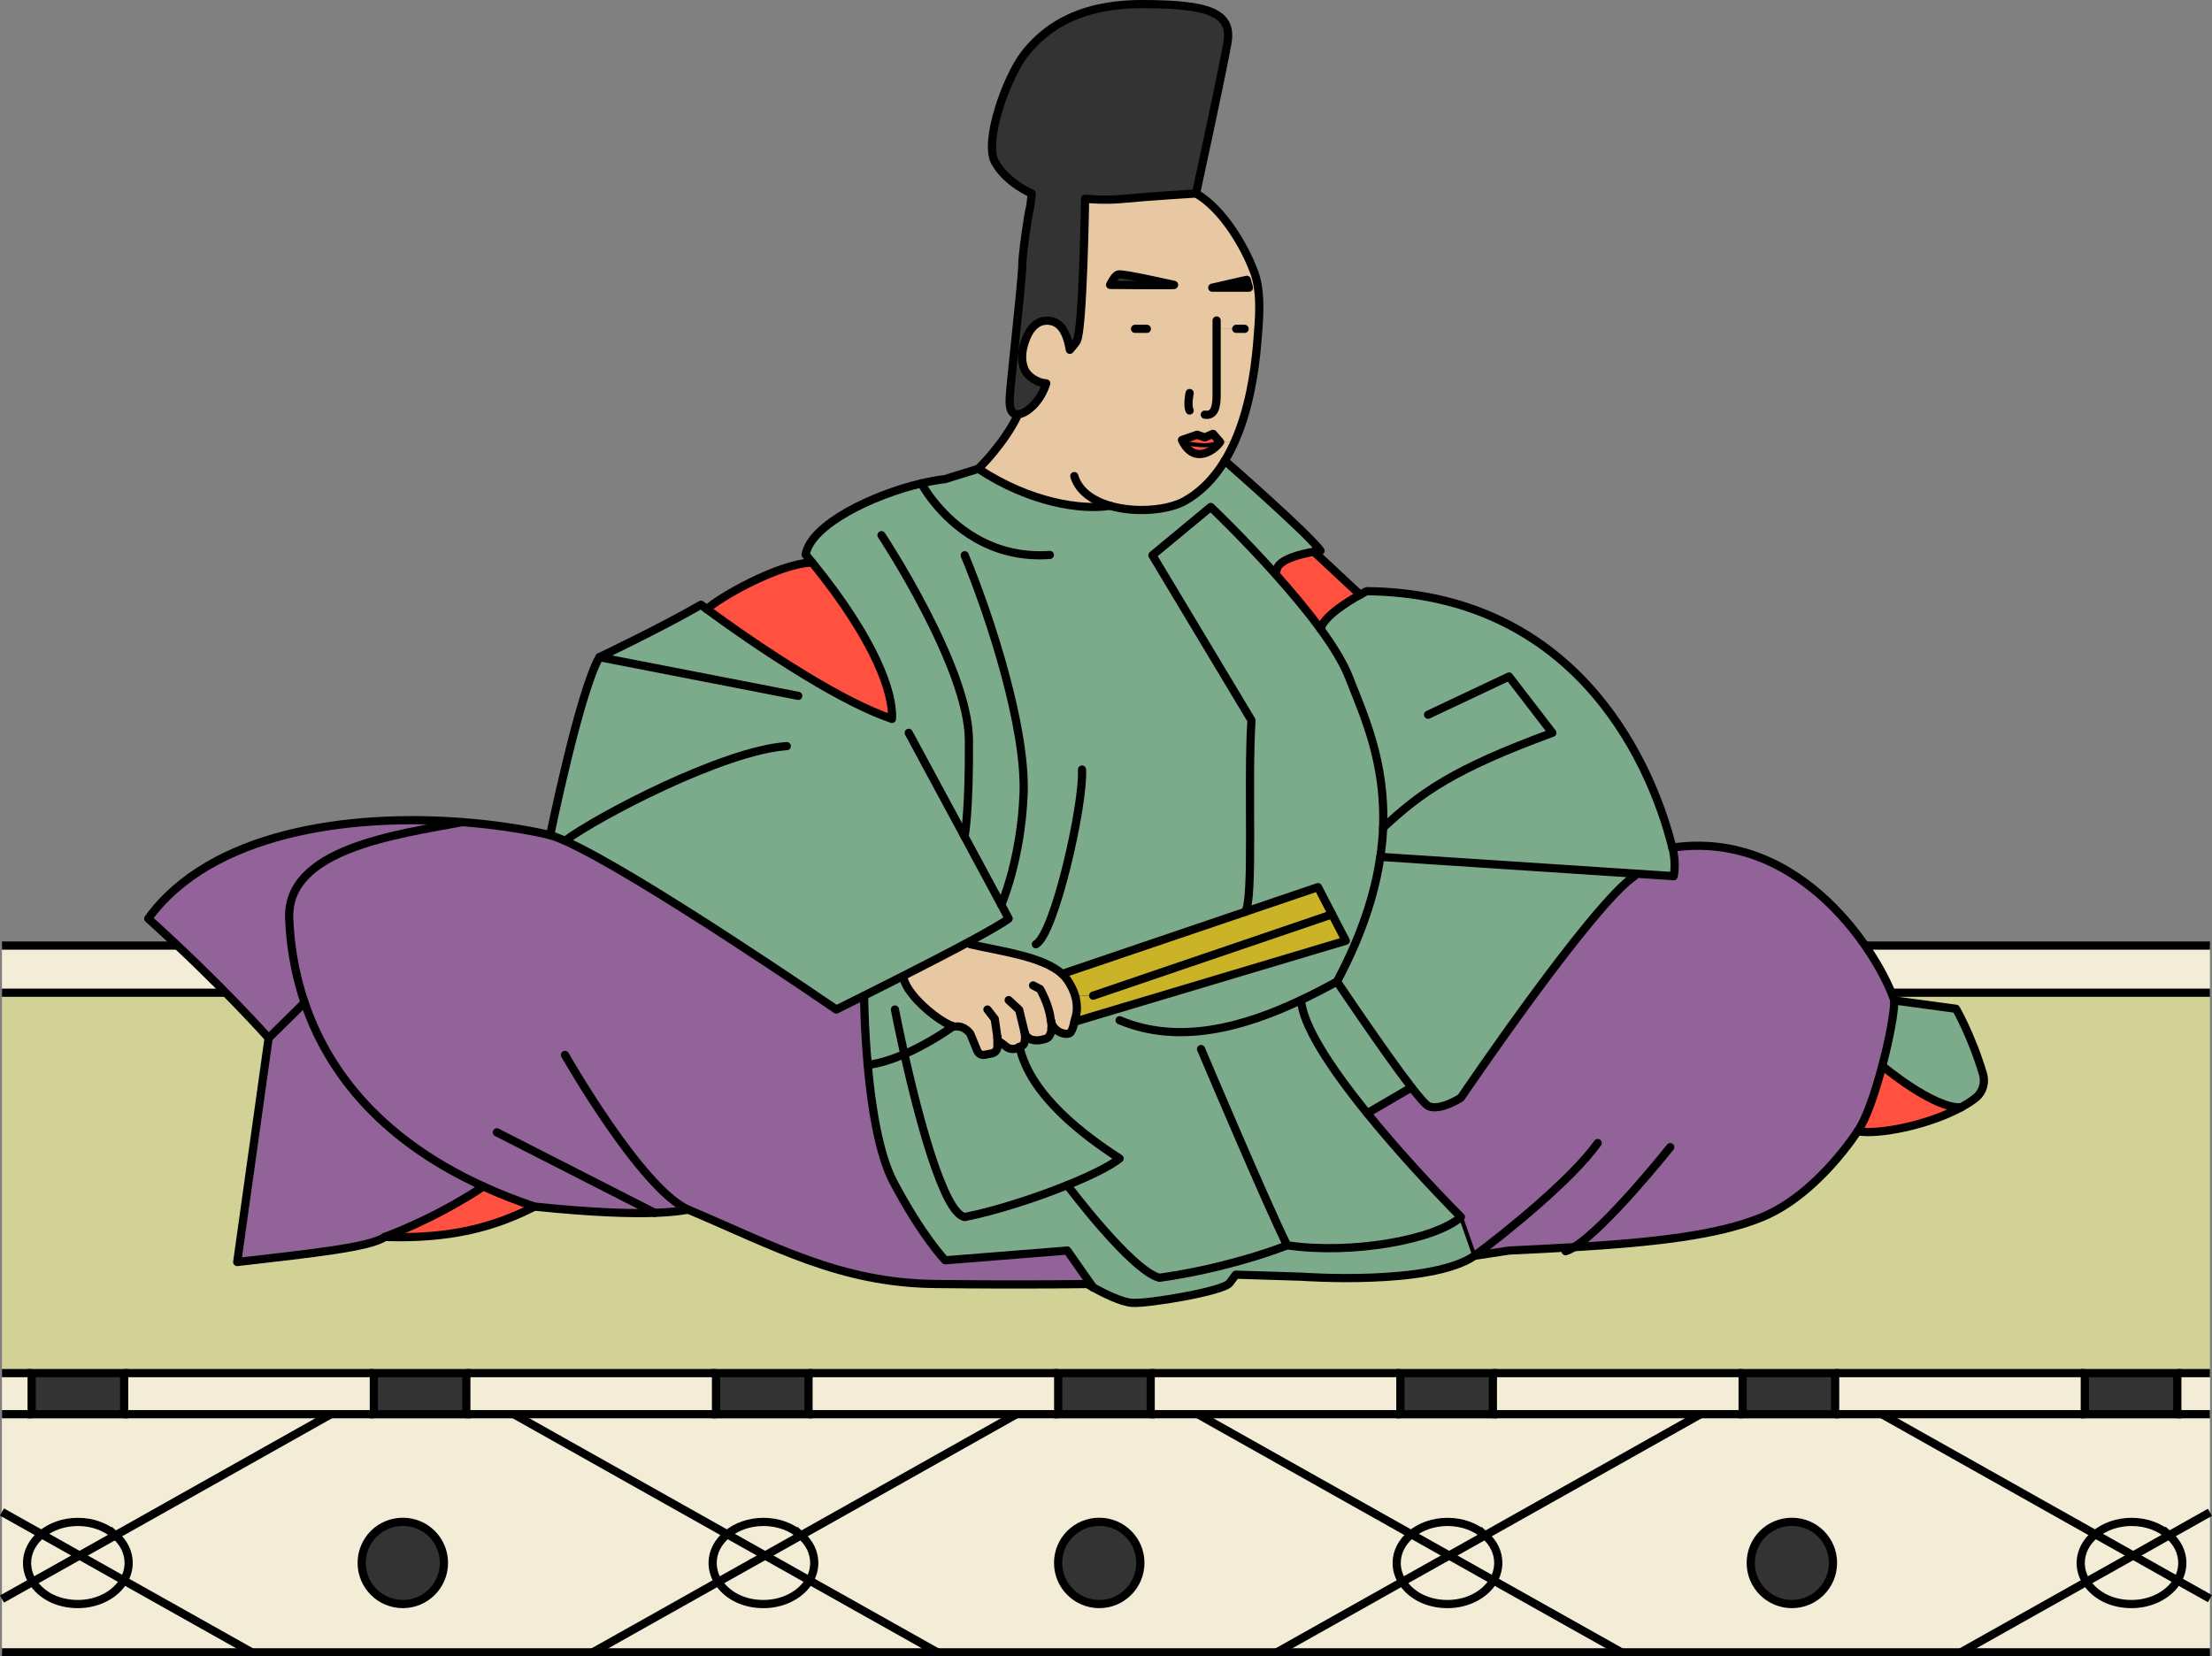 <?xml version="1.0" encoding="UTF-8"?>
<svg xmlns="http://www.w3.org/2000/svg" viewBox="0 0 269.76 202.05">
  <rect x="0" y="0" width="269.76" height="202.05" fill="#808080" stroke="none"/>
  <defs>
    <style>
      .cls-1 {
        fill: #cab327;
      }

      .cls-1, .cls-2, .cls-3, .cls-4, .cls-5, .cls-6, .cls-7, .cls-8 {
        stroke-width: 0px;
      }

      .cls-2 {
        fill: #7cab8b;
      }

      .cls-3 {
        fill: #e8c8a3;
      }

      .cls-9 {
        stroke-miterlimit: 10;
      }

      .cls-9, .cls-10, .cls-11, .cls-12 {
        stroke: #000;
      }

      .cls-9, .cls-10, .cls-12 {
        fill: none;
      }

      .cls-4 {
        fill: #f3edd7;
      }

      .cls-10 {
        stroke-width: .5px;
      }

      .cls-10, .cls-11, .cls-12 {
        stroke-linecap: round;
        stroke-linejoin: round;
      }

      .cls-11, .cls-5 {
        fill: #333;
      }

      .cls-6 {
        fill: #926399;
      }

      .cls-7 {
        fill: #ff5040;
      }

      .cls-8 {
        fill: #d2d296;
      }
    </style>
  </defs>
  <g id="_畳" data-name="畳">
    <g>
      <g>
        <rect class="cls-4" x=".24" y="167.49" width="3.61" height="5.02"/>
        <path class="cls-4" d="m269.51,195v6.55h-30.38l15.32-8.61c1.03,1.61,3.1,2.71,5.5,2.71s4.61-1.18,5.61-2.88l3.96,2.23Z"/>
        <path class="cls-4" d="m269.51,184.47v10.53l-3.96-2.23c.38-.65.59-1.38.59-2.14,0-1.3-.62-2.48-1.61-3.37l4.98-2.8Z"/>
        <path class="cls-4" d="m269.51,172.5v11.96l-4.98,2.8c-1.13-1-2.76-1.64-4.58-1.64s-3.3.58-4.43,1.51l-26.03-14.63h40.03Z"/>
        <polygon class="cls-4" points="269.51 115.34 269.51 121.09 1.13 121.09 .24 121.09 .24 115.34 269.51 115.34"/>
        <rect class="cls-4" x="265.53" y="167.49" width="3.99" height="5.02"/>
        <path class="cls-4" d="m266.14,190.64c0,.76-.21,1.49-.59,2.14l-5.41-3.04,4.38-2.47c1,.89,1.61,2.07,1.61,3.37Z"/>
        <path class="cls-4" d="m260.15,189.74l5.41,3.04c-1,1.7-3.13,2.88-5.61,2.88s-4.47-1.1-5.5-2.71l5.7-3.21Z"/>
        <rect class="cls-5" x="254.25" y="167.49" width="11.28" height="5.02"/>
        <path class="cls-4" d="m264.53,187.27l-4.38,2.47-4.63-2.6c1.13-.93,2.69-1.51,4.43-1.51,1.82,0,3.45.63,4.58,1.64Z"/>
        <path class="cls-4" d="m260.15,189.74l-5.7,3.21c-.44-.68-.69-1.47-.69-2.3,0-1.37.68-2.6,1.77-3.5l4.63,2.6Z"/>
        <path class="cls-4" d="m229.49,172.5l26.03,14.63c-1.09.9-1.77,2.13-1.77,3.5,0,.83.25,1.62.69,2.3l-15.32,8.61h-41.39l-15.61-8.78c.38-.65.59-1.38.59-2.14,0-1.3-.62-2.48-1.61-3.36l26.28-14.77h22.1Zm-5.95,18.13c0-2.76-2.24-5.01-5.01-5.01s-5.02,2.24-5.02,5.01,2.24,5.02,5.02,5.02,5.01-2.24,5.01-5.02Z"/>
        <polygon class="cls-4" points="254.25 172.5 229.49 172.5 223.8 172.5 223.8 167.49 254.25 167.49 254.25 172.5"/>
        <rect class="cls-5" x="212.52" y="167.49" width="11.28" height="5.02"/>
        <path class="cls-5" d="m218.53,185.63c2.76,0,5.01,2.24,5.01,5.01s-2.24,5.02-5.01,5.02-5.02-2.24-5.02-5.02,2.24-5.01,5.02-5.01Z"/>
        <path class="cls-4" d="m207.39,172.5l-26.28,14.77c-1.13-1.01-2.76-1.65-4.58-1.65s-3.3.58-4.43,1.51l-26.03-14.63h61.32Z"/>
        <polygon class="cls-4" points="182.06 172.5 182.06 167.49 212.52 167.49 212.52 172.5 207.39 172.5 182.06 172.5"/>
        <path class="cls-4" d="m197.75,201.55h-42.03l15.32-8.61c1.03,1.61,3.11,2.71,5.5,2.71s4.61-1.18,5.61-2.88l15.61,8.78Z"/>
        <path class="cls-4" d="m182.72,190.64c0,.76-.21,1.49-.59,2.14l-5.41-3.04,4.38-2.46c1,.88,1.61,2.06,1.61,3.36Z"/>
        <path class="cls-4" d="m176.73,189.74l5.41,3.04c-1,1.7-3.13,2.88-5.61,2.88s-4.47-1.1-5.5-2.71l5.7-3.21Z"/>
        <rect class="cls-5" x="170.78" y="167.49" width="11.28" height="5.02"/>
        <path class="cls-4" d="m176.53,185.63c1.82,0,3.45.63,4.58,1.65l-4.38,2.46-4.63-2.6c1.13-.93,2.69-1.51,4.43-1.51Z"/>
        <path class="cls-4" d="m176.73,189.74l-5.7,3.21c-.44-.68-.69-1.47-.69-2.3,0-1.37.68-2.6,1.77-3.5l4.63,2.6Z"/>
        <path class="cls-4" d="m146.07,172.5l26.03,14.63c-1.09.9-1.77,2.13-1.77,3.5,0,.83.25,1.62.69,2.3l-15.32,8.61h-41.39l-15.61-8.78c.38-.65.59-1.38.59-2.14,0-1.3-.62-2.48-1.61-3.36l26.28-14.77h22.1Zm-7,18.13c0-2.76-2.24-5.01-5.01-5.01s-5.02,2.24-5.02,5.01,2.24,5.02,5.02,5.02,5.01-2.24,5.01-5.02Z"/>
        <polygon class="cls-4" points="170.78 172.5 146.07 172.5 140.33 172.5 140.33 167.49 170.78 167.49 170.78 172.5"/>
        <rect class="cls-5" x="129.05" y="167.49" width="11.28" height="5.02"/>
        <path class="cls-5" d="m134.06,185.63c2.76,0,5.01,2.24,5.01,5.01s-2.24,5.02-5.01,5.02-5.02-2.24-5.02-5.02,2.24-5.01,5.02-5.01Z"/>
        <path class="cls-4" d="m123.97,172.5l-26.28,14.77c-1.13-1.01-2.76-1.65-4.58-1.65s-3.3.58-4.43,1.51l-26.03-14.63h61.32Z"/>
        <polygon class="cls-4" points="129.05 172.5 123.97 172.5 98.6 172.5 98.6 167.49 129.05 167.49 129.05 172.5"/>
        <path class="cls-4" d="m114.32,201.55h-42.03l15.32-8.61c1.03,1.61,3.1,2.71,5.5,2.71s4.61-1.18,5.61-2.88l15.61,8.78Z"/>
        <path class="cls-4" d="m99.3,190.64c0,.76-.21,1.49-.59,2.14l-5.41-3.04,4.38-2.46c1,.88,1.61,2.06,1.61,3.36Z"/>
        <path class="cls-4" d="m93.31,189.74l5.41,3.04c-1,1.7-3.13,2.88-5.61,2.88s-4.47-1.1-5.5-2.71l5.7-3.21Z"/>
        <rect class="cls-5" x="87.32" y="167.49" width="11.28" height="5.02"/>
        <path class="cls-4" d="m93.11,185.63c1.82,0,3.45.63,4.58,1.65l-4.38,2.46-4.63-2.6c1.13-.93,2.69-1.51,4.43-1.51Z"/>
        <path class="cls-4" d="m93.31,189.74l-5.7,3.21c-.44-.68-.69-1.47-.69-2.3,0-1.37.68-2.6,1.77-3.5l4.63,2.6Z"/>
        <path class="cls-4" d="m62.65,172.5l26.03,14.63c-1.09.9-1.77,2.13-1.77,3.5,0,.83.25,1.62.69,2.3l-15.32,8.61H30.71l-15.61-8.78c.38-.65.59-1.38.59-2.14,0-1.3-.62-2.48-1.61-3.36l26.28-14.77h22.29Zm-8.51,18.13c0-2.76-2.24-5.01-5.01-5.01s-5.02,2.24-5.02,5.01,2.24,5.02,5.02,5.02,5.01-2.24,5.01-5.02Z"/>
        <polygon class="cls-4" points="87.32 172.5 62.65 172.5 56.87 172.5 56.87 167.49 87.32 167.49 87.32 172.5"/>
        <rect class="cls-5" x="45.59" y="167.49" width="11.28" height="5.02"/>
        <path class="cls-5" d="m49.13,185.63c2.76,0,5.01,2.24,5.01,5.01s-2.24,5.02-5.01,5.02-5.02-2.24-5.02-5.02,2.24-5.01,5.02-5.01Z"/>
        <polygon class="cls-4" points="45.59 172.5 40.36 172.5 15.14 172.5 15.14 167.49 45.59 167.49 45.59 172.5"/>
        <path class="cls-4" d="m30.71,201.55H.24v-6.51l3.75-2.11c1.03,1.61,3.11,2.71,5.5,2.71s4.61-1.18,5.61-2.88l15.61,8.78Z"/>
        <path class="cls-4" d="m15.69,190.64c0,.76-.21,1.49-.59,2.14l-5.41-3.04,4.38-2.46c1,.88,1.61,2.06,1.61,3.36Z"/>
        <rect class="cls-5" x="3.86" y="167.49" width="11.28" height="5.02"/>
        <path class="cls-4" d="m9.7,189.74l5.41,3.04c-1,1.7-3.13,2.88-5.61,2.88s-4.47-1.1-5.5-2.71l5.7-3.21Z"/>
        <path class="cls-4" d="m9.5,185.63c1.82,0,3.45.63,4.58,1.65l-4.38,2.46-4.63-2.6c1.13-.93,2.69-1.51,4.43-1.51Z"/>
        <path class="cls-4" d="m9.7,189.74l-5.7,3.21c-.44-.68-.69-1.47-.69-2.3,0-1.37.68-2.6,1.77-3.5l4.63,2.6Z"/>
        <path class="cls-4" d="m.24,184.43l4.83,2.71c-1.09.9-1.77,2.13-1.77,3.5,0,.83.25,1.62.69,2.3l-3.75,2.11v-10.62Z"/>
        <polygon class="cls-8" points="212.52 167.49 182.06 167.49 170.78 167.49 140.33 167.49 129.05 167.49 98.6 167.49 87.32 167.49 56.87 167.49 45.59 167.49 15.14 167.49 3.86 167.49 .24 167.49 .24 121.09 1.13 121.09 269.51 121.09 269.51 167.49 265.53 167.49 254.25 167.49 223.8 167.49 212.52 167.49"/>
        <path class="cls-4" d="m.24,172.5h40.11l-26.28,14.77c-1.13-1.01-2.76-1.65-4.58-1.65s-3.3.58-4.43,1.51l-4.83-2.71v-11.92Z"/>
      </g>
      <g>
        <polyline class="cls-9" points="269.51 201.55 239.13 201.55 197.75 201.55 155.71 201.55 114.32 201.55 72.29 201.55 30.71 201.55 .24 201.55"/>
        <line class="cls-9" x1=".24" y1="115.34" x2="269.51" y2="115.34"/>
        <line class="cls-9" x1=".24" y1="121.09" x2="269.51" y2="121.09"/>
        <line class="cls-9" x1="265.53" y1="167.49" x2="269.51" y2="167.49"/>
        <line class="cls-9" x1="223.8" y1="167.49" x2="254.25" y2="167.49"/>
        <line class="cls-9" x1="182.06" y1="167.49" x2="212.52" y2="167.49"/>
        <line class="cls-9" x1="140.33" y1="167.49" x2="170.78" y2="167.49"/>
        <line class="cls-9" x1="98.6" y1="167.49" x2="129.05" y2="167.49"/>
        <line class="cls-9" x1="56.87" y1="167.49" x2="87.32" y2="167.49"/>
        <line class="cls-9" x1="15.14" y1="167.49" x2="45.59" y2="167.49"/>
        <line class="cls-9" x1=".24" y1="167.49" x2="3.86" y2="167.49"/>
        <line class="cls-9" x1="265.53" y1="172.5" x2="269.51" y2="172.5"/>
        <polyline class="cls-9" points="223.8 172.5 229.49 172.5 254.25 172.5"/>
        <polyline class="cls-9" points="182.06 172.5 207.39 172.5 212.52 172.5"/>
        <polyline class="cls-9" points="140.33 172.5 146.07 172.5 170.78 172.5"/>
        <polyline class="cls-9" points="98.6 172.5 123.97 172.5 129.05 172.5"/>
        <polyline class="cls-9" points="56.87 172.5 62.65 172.5 87.32 172.5"/>
        <polyline class="cls-9" points="15.14 172.5 40.36 172.5 45.59 172.5"/>
        <line class="cls-9" x1=".24" y1="172.5" x2="3.86" y2="172.5"/>
        <polyline class="cls-9" points="72.29 201.55 87.61 192.94 93.31 189.74 97.69 187.28 123.97 172.5"/>
        <polyline class="cls-9" points="114.32 201.55 98.71 192.78 93.31 189.74 88.68 187.14 62.65 172.5"/>
        <path class="cls-9" d="m139.07,190.64c0,2.77-2.24,5.02-5.01,5.02s-5.02-2.24-5.02-5.02,2.24-5.01,5.02-5.01,5.01,2.24,5.01,5.01Z"/>
        <path class="cls-9" d="m223.54,190.64c0,2.77-2.24,5.02-5.01,5.02s-5.02-2.24-5.02-5.02,2.24-5.01,5.02-5.01,5.01,2.24,5.01,5.01Z"/>
        <path class="cls-9" d="m97.69,187.28c1,.88,1.61,2.06,1.61,3.36,0,.76-.21,1.49-.59,2.14-1,1.7-3.13,2.88-5.61,2.88s-4.47-1.1-5.5-2.71c-.44-.68-.69-1.47-.69-2.3,0-1.37.68-2.6,1.77-3.5,1.13-.93,2.69-1.51,4.43-1.51,1.82,0,3.45.63,4.58,1.65Z"/>
        <polyline class="cls-9" points=".24 195.05 4 192.94 9.7 189.74 14.08 187.28 40.36 172.5"/>
        <polyline class="cls-9" points="30.71 201.55 15.1 192.78 9.7 189.74 5.07 187.14 .24 184.43"/>
        <path class="cls-9" d="m14.08,187.28c1,.88,1.61,2.06,1.61,3.36,0,.76-.21,1.49-.59,2.14-1,1.7-3.13,2.88-5.61,2.88s-4.47-1.1-5.5-2.71c-.44-.68-.69-1.47-.69-2.3,0-1.37.68-2.6,1.77-3.5,1.13-.93,2.69-1.51,4.43-1.51,1.82,0,3.45.63,4.58,1.65Z"/>
        <polyline class="cls-9" points="155.71 201.55 171.03 192.94 176.73 189.74 181.11 187.28 207.39 172.5"/>
        <polyline class="cls-9" points="197.75 201.55 182.13 192.78 176.73 189.74 172.1 187.14 146.07 172.5"/>
        <path class="cls-9" d="m181.11,187.28c1,.88,1.61,2.06,1.61,3.36,0,.76-.21,1.49-.59,2.14-1,1.7-3.13,2.88-5.61,2.88s-4.47-1.1-5.5-2.71c-.44-.68-.69-1.47-.69-2.3,0-1.37.68-2.6,1.77-3.5,1.13-.93,2.69-1.51,4.43-1.51,1.82,0,3.45.63,4.58,1.65Z"/>
        <polyline class="cls-9" points="239.13 201.55 254.45 192.94 260.15 189.74 264.53 187.27 269.51 184.47"/>
        <polyline class="cls-9" points="269.51 195 265.55 192.78 260.15 189.74 255.52 187.14 229.49 172.5"/>
        <path class="cls-9" d="m264.53,187.27c1,.89,1.61,2.07,1.61,3.37,0,.76-.21,1.49-.59,2.14-1,1.7-3.13,2.88-5.61,2.88s-4.47-1.1-5.5-2.71c-.44-.68-.69-1.47-.69-2.3,0-1.37.68-2.6,1.77-3.5,1.13-.93,2.69-1.51,4.43-1.51,1.82,0,3.45.63,4.58,1.64Z"/>
        <path class="cls-9" d="m54.14,190.64c0,2.77-2.24,5.02-5.01,5.02s-5.02-2.24-5.02-5.02,2.24-5.01,5.02-5.01,5.01,2.24,5.01,5.01Z"/>
        <rect class="cls-9" x="3.86" y="167.49" width="11.28" height="5.02"/>
        <rect class="cls-9" x="45.59" y="167.49" width="11.28" height="5.02"/>
        <rect class="cls-9" x="87.32" y="167.49" width="11.28" height="5.02"/>
        <rect class="cls-9" x="129.05" y="167.49" width="11.28" height="5.02"/>
        <rect class="cls-9" x="170.78" y="167.49" width="11.28" height="5.02"/>
        <rect class="cls-9" x="212.52" y="167.49" width="11.28" height="5.02"/>
        <rect class="cls-9" x="254.25" y="167.49" width="11.28" height="5.02"/>
      </g>
    </g>
  </g>
  <g id="_レイヤー_2" data-name="レイヤー 2">
    <g>
      <g>
        <path class="cls-2" d="m241.83,131c.31,1.04-.01,2.2-.86,2.89-.52.42-1.14.82-1.82,1.18-3.34.19-9.6-5.06-9.6-5.06.88-3.31,1.49-6.61,1.46-7.98l7.53,1.02s1.89,3.25,3.29,7.95Z"/>
        <path class="cls-7" d="m229.55,130.01s6.26,5.25,9.6,5.06c-3.89,2.13-9.98,3.39-12.61,2.92.99-1.34,2.13-4.66,3.01-7.98Z"/>
        <path class="cls-6" d="m179.82,153.18l-1.66-4.73c-3.83-3.88-7.96-8.38-11.42-12.66l5.4-3.15c.98,1.26,1.74,2.13,2.06,2.28,1.41.64,3.96-1.02,3.96-1.02,0,0,15.9-23.48,21.19-27.06l.02-.28,4.74.31s.36-1.57-.16-3.48c15.95-2.3,25.4,13.53,27.06,18.64.03,1.37-.58,4.67-1.46,7.98-.88,3.32-2.02,6.64-3.01,7.98,0,0-4.85,7.66-11.61,10.46-5.38,2.23-13.25,3.1-22.98,3.68-2.52.15-5.16.28-7.92.41l-4.21.64Z"/>
        <path class="cls-2" d="m168.67,100.97c.33-8.01-2.39-13.83-4.17-18.39-.68-1.73-1.93-3.76-3.46-5.86h0c.38-1.54,3.35-3.36,4.81-4.18h0c.48-.27.8-.43.8-.43,24.64.26,34.34,19.54,37.28,31.28.52,1.91.16,3.48.16,3.48l-4.74-.31-31.03-2.04h0c.19-1.23.3-2.41.34-3.55Z"/>
        <path class="cls-2" d="m199.37,106.56l-.02.28c-5.29,3.58-21.19,27.06-21.19,27.06,0,0-2.55,1.66-3.96,1.02-.32-.15-1.08-1.02-2.06-2.28-3.28-4.25-9.09-12.91-9.09-12.91.83-1.56,1.55-3.08,2.18-4.53,1.67-3.92,2.64-7.46,3.1-10.68h0l31.03,2.04Z"/>
        <path class="cls-2" d="m178.16,148.45l1.66,4.73c-5.36,3.7-21.06,2.55-21.06,2.55l-8.05-.25-.38-1.45c4.11-1.09,6.64-2.13,6.64-2.13,7.79,1.15,18-.64,21.19-3.45Z"/>
        <path class="cls-2" d="m172.14,132.64l-5.4,3.15c-4.51-5.56-7.89-10.76-8.07-13.8h0c1.51-.72,2.98-1.49,4.38-2.26,0,0,5.81,8.66,9.09,12.91Z"/>
        <path class="cls-2" d="m164.5,82.58c1.78,4.56,4.5,10.38,4.17,18.39-.04,1.14-.15,2.32-.34,3.55-.46,3.22-1.43,6.76-3.1,10.68l-1.11-.45-1.67-3.22-1.72-3.32-8.89,3.02c1.1-1.28.28-15.71.78-23.37l-12.08-20.13,6.67-5.53.44-.36s3.73,3.54,7.73,8c1.95,2.18,3.98,4.57,5.66,6.88,1.53,2.1,2.78,4.13,3.46,5.86Z"/>
        <path class="cls-2" d="m156.97,151.9s-2.53,1.04-6.64,2.13c-2.47.67-5.53,1.35-8.94,1.83-3.44-.9-11.23-11.3-11.23-11.3,2.86-1.15,5.25-2.34,6.38-3.25-4.25-2.73-10.92-7.71-12.2-13.61h0c.1-.06.18-.1.25-.12.63-.19.36-1.68.36-1.68.25.99,1.3,1.11,2.06.94.77-.17.92-.22,1.19-1.01.01-.29.05-.74.03-1.05.46,1.29,2.06,1.58,2.36,1.12.22-.32.36-.89.44-1.26l5.11-1.53.4,1.34c7.24,3.05,15.17.83,22.13-2.47h0c.18,3.05,3.56,8.25,8.07,13.81,3.46,4.28,7.59,8.78,11.42,12.66-3.19,2.81-13.4,4.6-21.19,3.45Z"/>
        <path class="cls-7" d="m160.24,67.3l5.62,5.24c-1.46.82-4.43,2.64-4.81,4.17h0c-1.68-2.3-3.71-4.69-5.66-6.87l.31-.28c.13-1.34,3.07-2.01,4.54-2.26h.01Z"/>
        <path class="cls-2" d="m164.12,114.75l1.11.45c-.63,1.45-1.35,2.97-2.18,4.53-1.4.77-2.87,1.54-4.38,2.25-6.96,3.3-14.89,5.52-22.13,2.47l-.4-1.34,27.98-8.36Z"/>
        <path class="cls-1" d="m162.45,111.53l1.67,3.22-27.98,8.36-5.11,1.53s.01-.06.02-.09c.03-.16.05-.27.05-.27,0,0,.25-.55.23-1.47,0-.02,0-.03-.01-.05-.01-.39-.07-.84-.22-1.34l2.21.03,29.14-9.92Z"/>
        <path class="cls-1" d="m160.73,108.21l1.72,3.32-29.14,9.92-2.21-.03c-.18-.58-.47-1.22-.94-1.9-.18-.26-.39-.5-.63-.72l22.31-7.57,8.89-3.02Z"/>
        <path class="cls-2" d="m161.05,67.18s-.33.04-.81.12h-.01c-1.47.25-4.41.92-4.54,2.26l-.31.28c-4-4.46-7.73-8-7.73-8l-.44.36-1.54-1.86c1.5-1.09,2.71-2.52,3.7-4.14.42.36,10.27,8.98,11.68,10.98Z"/>
        <path class="cls-3" d="m148.37,40.11v8c0,1.28-.15,2.49-1.21,2.49l.77,2.32-1,.43-.94-.32-1.85.64c1.47,3.1,3.96,1.25,4.66.25h1.76c-.36.79-.75,1.55-1.19,2.28-.99,1.62-2.2,3.05-3.7,4.14-.36.27-.74.51-1.14.74-2.04,1.17-6.03,1.53-9.18.61-3.35.56-9.68-.31-16.04-4.51,0,0,3.19-3.07,4.85-6.64,1.14-.13,2.78-1.64,3.43-3.78-1.07-.05-2.27-.82-2.65-1.72-.27-.64-.34-1.34-.26-2.04.06-.55.22-1.09.41-1.6.31-.82.79-1.64,1.58-2.05.61-.31,1.37-.32,1.99-.03,1.18.56,1.59,2.09,1.81,3.35.34-.38.64-.74.84-1.07.77-1.27,1.02-17.36,1.02-17.36,0,0,2.43.26,4.85,0,2.43-.25,8.68-.64,8.68-.64,3.16,1.81,5.87,6.28,7.09,9.59.77,2.07.68,4.69.5,7.04l-1.67-.12h-3.41Zm3.94-5.02l-.26-.96-4.21.96h4.47Zm-16.93-.34s8.23.09,7.8,0c-.42-.08-6.3-1.44-6.81-1.27s-.99,1.27-.99,1.27Z"/>
        <path class="cls-3" d="m151.78,40.11l1.67.12c-.04.56-.09,1.11-.13,1.63-.31,3.73-1.05,8.21-2.76,12.05h-1.76s-.87-.99-.87-.99l-.77-2.32c1.06,0,1.21-1.21,1.21-2.49v-8h3.41Z"/>
        <path class="cls-2" d="m119.08,65.7c-4.56-2.59-6.72-6.74-6.72-6.74,1.02-.24,1.99-.42,2.86-.51l4.09-1.27c6.36,4.2,12.69,5.07,16.04,4.51,3.15.92,7.14.56,9.18-.61.4-.23.78-.47,1.14-.74l1.54,1.86-6.67,5.53,12.08,20.13c-.5,7.66.32,22.09-.78,23.37l-22.31,7.57c-2.34-2.14-7.57-2.78-11.2-3.62l-.16-.3c2.36-1.27,4.21-2.33,4.84-2.83-.06-.13-.39-.74-.9-1.69,0,0,2.43-5.57,2.72-13.58.29-8-3.99-21.35-7.18-29.05l1.43-2.03Z"/>
        <path class="cls-2" d="m150.33,154.03l.38,1.45-.76,1.02c-.77,1.02-9.96,2.55-11.87,2.42-1.38-.09-3.63-1.25-4.77-1.88h-.01s-3.14-4.5-3.14-4.5l-14.89,1.19s-2.79-2.89-6.3-9.53c-1.81-3.42-2.71-9.35-3.15-14.3,1.49-.19,3.04-.7,4.47-1.32,1.64,7.3,4.75,19.4,7.36,19.87,3.58-.7,8.5-2.26,12.51-3.89,0,0,7.79,10.4,11.23,11.3,3.41-.48,6.47-1.16,8.94-1.83Z"/>
        <path class="cls-5" d="m139.22.5c8.17,0,11.11,1.02,10.47,4.72-.64,3.7-3.83,18.38-3.83,18.38,0,0-6.25.39-8.68.64-2.42.26-4.85,0-4.85,0,0,0-.25,16.09-1.02,17.36-.2.33-.5.69-.84,1.07-.22-1.26-.63-2.79-1.81-3.35-.62-.29-1.38-.28-1.99.03-.79.41-1.27,1.23-1.58,2.05-.19.51-.35,1.05-.41,1.6l-1-.11c.44-4.29.99-9.52.99-10.48,0-1.53.77-6.46.89-6.87.13-.4.26-1.94.26-1.94,0,0-3.06-1.26-4.47-3.82-1.4-2.56,1.41-10.35,3.58-13.16,2.17-2.8,6.12-6.12,14.29-6.12Z"/>
        <path class="cls-7" d="m147.93,52.92l.87,1c-.7,1-3.19,2.85-4.66-.25l1.85-.64.94.32,1-.43Z"/>
        <path class="cls-6" d="m83.95,147.56c-.32,0-1.3.29-4.11.38-2.75.1-7.27,0-14.66-.76-2.24-.76-4.32-1.58-6.24-2.46-13.37-6.1-19.25-14.89-21.79-22.42-1.35-3.96-1.77-7.58-1.88-10.25-.34-8.49,12.93-10.23,21.12-11.77,3.79.29,7.37.83,10.49,1.53.01,0,.02,0,.03.01.52.13,1.2.39,1.99.74,8.94,3.99,33.09,20.58,33.09,20.58,0,0,1.36-.67,3.39-1.69,0,0,.02,3.79.44,8.45.44,4.95,1.34,10.88,3.15,14.3,3.51,6.64,6.3,9.53,6.3,9.53l14.89-1.19,3.14,4.49c-.44-.24-.71-.41-.71-.41,0,0-6.9.13-18.51,0-11.62-.12-19.54-4.59-30.13-9.06Z"/>
        <path class="cls-3" d="m128.23,124.78c.02.31-.02.76-.03,1.05-.27.79-.42.84-1.19,1.01-.76.17-1.81.05-2.06-.94-.21-.84-.66-2.72-.66-2.72l-1.28-1.19-2.59,1.15.89,1.14.33,2.26v1.12c0,.4-.28.75-.68.83l-.86.17c-.39.08-.77-.13-.92-.49l-.85-2.07s-.68-1.01-1.77-.88c-.09.01-.2,0-.33-.04-1.07-.3-3.48-2.02-4.93-3.84-.62-.78-1.07-1.57-1.16-2.28h0c2.7-1.38,5.63-2.89,8.03-4.18l.16.3c3.63.84,8.86,1.48,11.2,3.62,1.01,1.24,1.61,2.56,1.79,3.96.01.02.01.03.01.05-.1.63-.19,1.21-.28,1.74-.01.03-.01.06-.02.09-.08.37-.22.94-.44,1.26-.3.46-1.9.17-2.36-1.12Z"/>
        <path class="cls-2" d="m136.54,141.31c-1.13.91-3.52,2.1-6.38,3.25-4.01,1.63-8.93,3.19-12.51,3.89-2.61-.47-5.72-12.57-7.36-19.87,3.27-1.41,5.94-3.39,5.94-3.39h0c.13.03.24.04.33.03,1.09-.13,1.77.88,1.77.88l.85,2.07c.15.36.53.57.92.49l.86-.17c.4-.08.68-.43.68-.83v-1.1l.05.34,1.06.8c.37.28.85.33,1.27.15.12-.05.22-.11.32-.16h0c1.28,5.91,7.95,10.89,12.2,13.62Z"/>
        <path class="cls-5" d="m127.59,46.76c-.65,2.14-2.29,3.65-3.43,3.78q-1.15.13-1.02-2.04c.04-.81.27-3.05.54-5.61l1,.11c-.08.7,0,1.4.26,2.04.38.9,1.58,1.67,2.65,1.72Z"/>
        <path class="cls-3" d="m124.95,125.9s.27,1.49-.36,1.68c-.07.02-.15.06-.25.11s-.2.11-.32.16c-.42.18-.9.13-1.27-.15l-1.06-.8-.05-.34v-.02l-.33-2.26-.89-1.14,2.59-1.15,1.28,1.19s.45,1.88.66,2.72Z"/>
        <path class="cls-2" d="m117.63,102.03c-3.27-6.07-6.81-12.64-6.81-12.64l-2.04-1.7c.18-3.09-1.96-9.52-9.73-19.07-.26-.32-.53-.64-.8-.97.65-3.7,8.25-7.31,14.11-8.69,0,0,2.16,4.15,6.72,6.74l-1.43,2.03c3.19,7.7,7.47,21.05,7.18,29.05-.29,8.01-2.72,13.58-2.72,13.58-1-1.86-2.7-5.02-4.48-8.33Z"/>
        <path class="cls-2" d="m68.9,102.56c-.79-.35-1.47-.61-1.99-.74.06,0,.13.03.19.04,0,0,3.57-17.49,6-21.7l24.25,4.72,1.18-2.3c3.55,2.14,7.24,4.1,10.25,5.11l2.04,1.7s3.54,6.57,6.81,12.64c1.78,3.31,3.48,6.47,4.48,8.33.51.95.84,1.56.9,1.69-.63.5-2.48,1.56-4.84,2.83-2.4,1.29-5.33,2.8-8.03,4.17h0c-1.75.89-3.4,1.72-4.76,2.4-2.03,1.02-3.39,1.69-3.39,1.69,0,0-24.15-16.59-33.09-20.58Z"/>
        <path class="cls-2" d="m116.23,125.18h0s-2.67,1.99-5.94,3.4c-.71-3.17-1.15-5.44-1.15-5.44l2.16-1.8c1.45,1.82,3.86,3.54,4.93,3.84Z"/>
        <path class="cls-2" d="m111.3,121.34l-2.16,1.8s.44,2.27,1.15,5.44c-1.43.62-2.98,1.13-4.47,1.32-.42-4.66-.44-8.45-.44-8.45,1.36-.68,3.01-1.51,4.76-2.39.09.71.54,1.5,1.16,2.28Z"/>
        <path class="cls-7" d="m99.05,68.62c7.77,9.55,9.91,15.98,9.73,19.07-3.01-1.01-6.7-2.97-10.25-5.11-5.4-3.25-10.47-6.9-12.31-8.26,1.17-1.25,8.72-5.61,12.83-5.7Z"/>
        <path class="cls-2" d="m98.53,82.58l-1.18,2.3-24.25-4.72s7.78-3.71,12.38-6.39c0,0,.26.2.74.55,1.84,1.36,6.91,5.01,12.31,8.26Z"/>
        <path class="cls-7" d="m58.94,144.72c1.92.88,4,1.7,6.24,2.46-4.98,2.55-10.34,3.96-18.25,3.7,7.06-2.68,12.01-6.16,12.01-6.16Z"/>
        <path class="cls-6" d="m58.94,144.72s-4.95,3.48-12.01,6.16c-1.79,1.28-9.2,2.04-18,3.06l3.83-27.32,4.38-4.32h.01c2.54,7.53,8.42,16.32,21.79,22.42Z"/>
        <path class="cls-6" d="m18.08,112.05c7.59-10.5,24.39-12.84,38.31-11.77-8.19,1.54-21.46,3.28-21.12,11.77.11,2.67.53,6.29,1.88,10.25h-.01l-4.38,4.32s-5.75-6.51-14.68-14.57Z"/>
      </g>
      <g>
        <path class="cls-12" d="m145.86,23.6s3.19-14.68,3.83-18.38c.64-3.7-2.3-4.72-10.47-4.72s-12.12,3.32-14.29,6.12c-2.17,2.81-4.98,10.6-3.58,13.16,1.41,2.56,4.47,3.82,4.47,3.82,0,0-.13,1.54-.26,1.94-.12.41-.89,5.34-.89,6.87,0,.96-.55,6.19-.99,10.48-.27,2.56-.5,4.8-.54,5.61q-.13,2.17,1.02,2.04c1.14-.13,2.78-1.64,3.43-3.78-1.07-.05-2.27-.82-2.65-1.72-.27-.64-.34-1.34-.26-2.04.06-.55.22-1.09.41-1.6.31-.82.79-1.64,1.58-2.05.61-.31,1.37-.32,1.99-.03,1.18.56,1.59,2.09,1.81,3.35.34-.38.64-.74.84-1.07.77-1.27,1.02-17.36,1.02-17.36,0,0,2.43.26,4.85,0,2.43-.25,8.68-.64,8.68-.64Z"/>
        <path class="cls-12" d="m145.86,23.6c3.16,1.81,5.87,6.28,7.09,9.59.77,2.07.68,4.69.5,7.04-.04.56-.09,1.11-.13,1.63-.31,3.73-1.05,8.21-2.76,12.05-.36.8-.75,1.56-1.19,2.29-.99,1.62-2.2,3.05-3.7,4.14-.36.27-.74.51-1.14.74-2.04,1.17-6.03,1.53-9.18.61-2.08-.61-3.79-1.77-4.34-3.62"/>
        <path class="cls-11" d="m135.38,34.75s.48-1.1.99-1.27,6.39,1.19,6.81,1.27c.43.09-7.8,0-7.8,0Z"/>
        <polygon class="cls-11" points="147.84 35.09 152.05 34.13 152.31 35.09 147.84 35.09"/>
        <path class="cls-12" d="m148.37,39.09v9.02c0,1.28-.15,2.49-1.21,2.49-.07,0-.15-.01-.23-.02"/>
        <path class="cls-12" d="m145.08,47.94s-.32,1.54,0,2.13"/>
        <line class="cls-12" x1="138.42" y1="40.11" x2="139.86" y2="40.11"/>
        <line class="cls-12" x1="150.76" y1="40.11" x2="151.78" y2="40.11"/>
        <path class="cls-12" d="m148.8,53.92c-.7,1-3.19,2.85-4.66-.25l1.85-.64.94.32,1-.43.87,1Z"/>
        <path class="cls-12" d="m124.16,50.54c-1.66,3.57-4.85,6.64-4.85,6.64,6.36,4.2,12.69,5.07,16.04,4.51h.03"/>
        <path class="cls-12" d="m165.86,72.54c-1.46.82-4.43,2.64-4.81,4.17"/>
        <path class="cls-12" d="m133.31,157.04c1.14.63,3.39,1.79,4.77,1.88,1.91.13,11.1-1.4,11.87-2.42l.76-1.02,8.05.25s15.7,1.15,21.06-2.55l4.21-.64c2.76-.13,5.4-.26,7.92-.41,9.73-.58,17.6-1.45,22.98-3.68,6.76-2.8,11.61-10.46,11.61-10.46,2.63.47,8.72-.79,12.61-2.92.68-.36,1.3-.76,1.82-1.18.85-.69,1.17-1.85.86-2.89-1.4-4.7-3.29-7.95-3.29-7.95l-7.53-1.02c-1.66-5.11-11.11-20.94-27.06-18.64-2.94-11.74-12.64-31.02-37.28-31.28,0,0-.32.16-.8.43"/>
        <path class="cls-12" d="m66.88,101.81c-3.12-.7-6.7-1.24-10.49-1.53-13.92-1.07-30.72,1.27-38.31,11.77,8.93,8.06,14.68,14.57,14.68,14.57l-3.83,27.32c8.8-1.02,16.21-1.78,18-3.06,7.91.26,13.27-1.15,18.25-3.7,7.39.76,11.91.86,14.66.76,2.81-.09,3.79-.38,4.11-.38,10.59,4.47,18.51,8.94,30.13,9.06,11.61.13,18.51,0,18.51,0,0,0,.27.17.71.41"/>
        <path class="cls-12" d="m119.31,57.18l-4.09,1.27c-.87.09-1.84.27-2.86.51-5.86,1.38-13.46,4.99-14.11,8.69.27.33.54.65.8.97,7.77,9.55,9.91,15.98,9.73,19.07-3.01-1.01-6.7-2.97-10.25-5.11-5.4-3.25-10.47-6.9-12.31-8.26-.48-.35-.74-.55-.74-.55-4.6,2.68-12.38,6.39-12.38,6.39-2.43,4.21-6,21.7-6,21.7-.06-.01-.13-.03-.19-.04"/>
        <path class="cls-12" d="m160.23,67.3c-1.47.25-4.41.92-4.54,2.26"/>
        <path class="cls-12" d="m149.36,56.19h0c.42.37,10.27,8.99,11.68,10.99,0,0-.33.04-.81.12"/>
        <polyline class="cls-12" points="160.23 67.3 160.24 67.3 165.86 72.54 165.87 72.54"/>
        <path class="cls-12" d="m136.54,124.45c7.24,3.05,15.17.83,22.13-2.47,1.51-.71,2.98-1.48,4.38-2.25.83-1.56,1.55-3.08,2.18-4.53,1.67-3.92,2.64-7.46,3.1-10.68.19-1.23.3-2.41.34-3.55.33-8.01-2.39-13.83-4.17-18.39-.68-1.73-1.93-3.76-3.46-5.86-1.68-2.31-3.71-4.7-5.66-6.88-4-4.46-7.73-8-7.73-8l-.44.36-6.67,5.53,12.08,20.13c-.5,7.66.32,22.09-.78,23.37"/>
        <path class="cls-12" d="m112.36,58.96s2.16,4.15,6.72,6.74c2.34,1.33,5.31,2.25,8.95,1.99"/>
        <polyline class="cls-12" points="129.53 118.8 151.84 111.23 160.73 108.21 162.45 111.53 164.12 114.75 136.14 123.11 131.03 124.64"/>
        <line class="cls-12" x1="133.31" y1="121.45" x2="162.45" y2="111.53"/>
        <path class="cls-12" d="m118.33,115.18c3.63.84,8.86,1.48,11.2,3.62.24.22.45.46.63.72.47.68.76,1.32.94,1.9.15.5.21.95.22,1.34.01.02.01.03.01.05.02.92-.23,1.47-.23,1.47,0,0-.02.11-.05.27-.01.03-.01.06-.02.09-.08.37-.22.94-.44,1.26-.3.46-1.9.17-2.36-1.12-.05-.15-.09-.32-.11-.5-.17-1.7-1.28-3.64-1.28-3.64l-.85-.44"/>
        <path class="cls-12" d="m123.01,121.99l1.28,1.19s.45,1.88.66,2.72c.25.99,1.3,1.11,2.06.94.77-.17.92-.22,1.19-1.01.01-.29.05-.74.03-1.05,0-.09-.01-.17-.03-.23"/>
        <polyline class="cls-12" points="121.64 126.54 121.31 124.28 120.42 123.14"/>
        <path class="cls-12" d="m124.95,125.9s.27,1.49-.36,1.68c-.07.02-.15.06-.25.11s-.2.11-.32.16c-.42.18-.9.13-1.27-.15l-1.06-.8-.05-.34"/>
        <path class="cls-12" d="m121.64,126.54v1.12c0,.4-.28.75-.68.83l-.86.17c-.39.08-.77-.13-.92-.49l-.85-2.07s-.68-1.01-1.77-.88c-.09.01-.2,0-.33-.04-1.07-.3-3.48-2.02-4.93-3.84-.62-.78-1.07-1.57-1.16-2.28"/>
        <path class="cls-12" d="m110.82,89.39s3.54,6.57,6.81,12.64c1.78,3.31,3.48,6.47,4.48,8.33.51.95.84,1.56.9,1.69-.63.5-2.48,1.56-4.84,2.83-2.4,1.29-5.33,2.8-8.03,4.17h0c-1.75.89-3.4,1.72-4.76,2.4-2.03,1.02-3.39,1.69-3.39,1.69,0,0-24.15-16.59-33.09-20.58-.79-.35-1.47-.61-1.99-.74-.01-.01-.02-.01-.03-.01"/>
        <path class="cls-12" d="m68.9,102.56c4.03-3,19.39-11.04,27.05-11.55"/>
        <line class="cls-12" x1="73.1" y1="80.16" x2="97.35" y2="84.88"/>
        <path class="cls-12" d="m86.22,74.32c1.17-1.25,8.72-5.61,12.83-5.7"/>
        <path class="cls-12" d="m107.5,65.28s10.6,16.03,10.66,24.96c.06,8.94-.53,11.79-.53,11.79"/>
        <path class="cls-12" d="m117.65,67.73c3.19,7.7,7.47,21.05,7.18,29.05-.29,8.01-2.72,13.58-2.72,13.58"/>
        <path class="cls-12" d="m131.95,93.87c.25,4.16-3.33,20.07-5.62,21.31"/>
        <path class="cls-12" d="m105.38,121.45s.02,3.79.44,8.45c.44,4.95,1.34,10.88,3.15,14.3,3.51,6.64,6.3,9.53,6.3,9.53l14.89-1.19,3.14,4.49h.01"/>
        <path class="cls-12" d="m109.14,123.14s.44,2.27,1.15,5.44c1.64,7.3,4.75,19.4,7.36,19.87,3.58-.7,8.5-2.26,12.51-3.89,2.86-1.15,5.25-2.34,6.38-3.25-4.25-2.73-10.92-7.71-12.2-13.61"/>
        <path class="cls-12" d="m130.16,144.56s7.79,10.4,11.23,11.3c3.41-.48,6.47-1.16,8.94-1.83,4.11-1.09,6.64-2.13,6.64-2.13,7.79,1.15,18-.64,21.19-3.45-3.83-3.88-7.96-8.38-11.42-12.66-4.51-5.56-7.89-10.76-8.07-13.8"/>
        <path class="cls-12" d="m146.47,127.96s8.07,19.09,10.5,23.94"/>
        <path class="cls-12" d="m163.05,119.73s5.81,8.66,9.09,12.91c.98,1.26,1.74,2.13,2.06,2.28,1.41.64,3.96-1.02,3.96-1.02,0,0,15.9-23.48,21.19-27.06"/>
        <path class="cls-12" d="m168.34,104.52l31.03,2.04,4.74.31s.36-1.57-.16-3.48"/>
        <line class="cls-12" x1="166.74" y1="135.79" x2="172.14" y2="132.64"/>
        <path class="cls-12" d="m179.82,153.18c3.87-2.85,11.96-9.41,15.02-13.75"/>
        <line class="cls-10" x1="178.16" y1="148.45" x2="179.82" y2="153.18"/>
        <path class="cls-12" d="m203.69,139.93s-7.75,9.75-11.74,12.2c-.38.24-.72.4-1.02.49"/>
        <path class="cls-12" d="m231.01,122.03c.03,1.37-.58,4.67-1.46,7.98-.88,3.32-2.02,6.64-3.01,7.98"/>
        <path class="cls-12" d="m229.55,130.01s6.26,5.25,9.6,5.06h.02"/>
        <path class="cls-12" d="m174.16,87.18l9.87-4.66,5.28,6.87c-12.09,4.43-16.08,7.33-20.64,11.58"/>
        <path class="cls-12" d="m116.23,125.19s-2.67,1.98-5.94,3.39c-1.43.62-2.98,1.13-4.47,1.32"/>
        <path class="cls-12" d="m68.9,128.68s9.32,16.39,15.05,18.88"/>
        <polyline class="cls-12" points="60.59 138.12 79.84 147.94 79.86 147.95"/>
        <path class="cls-12" d="m56.39,100.28c-8.19,1.54-21.46,3.28-21.12,11.77.11,2.67.53,6.29,1.88,10.25,2.54,7.53,8.42,16.32,21.79,22.42,1.92.88,4,1.7,6.24,2.46"/>
        <path class="cls-12" d="m46.93,150.88c7.06-2.68,12.01-6.16,12.01-6.16"/>
        <line class="cls-12" x1="32.76" y1="126.62" x2="37.14" y2="122.3"/>
      </g>
    </g>
    <path class="cls-10" d="m144.71,54c0,.16,2.97.58,3.52.03"/>
  </g>
</svg>